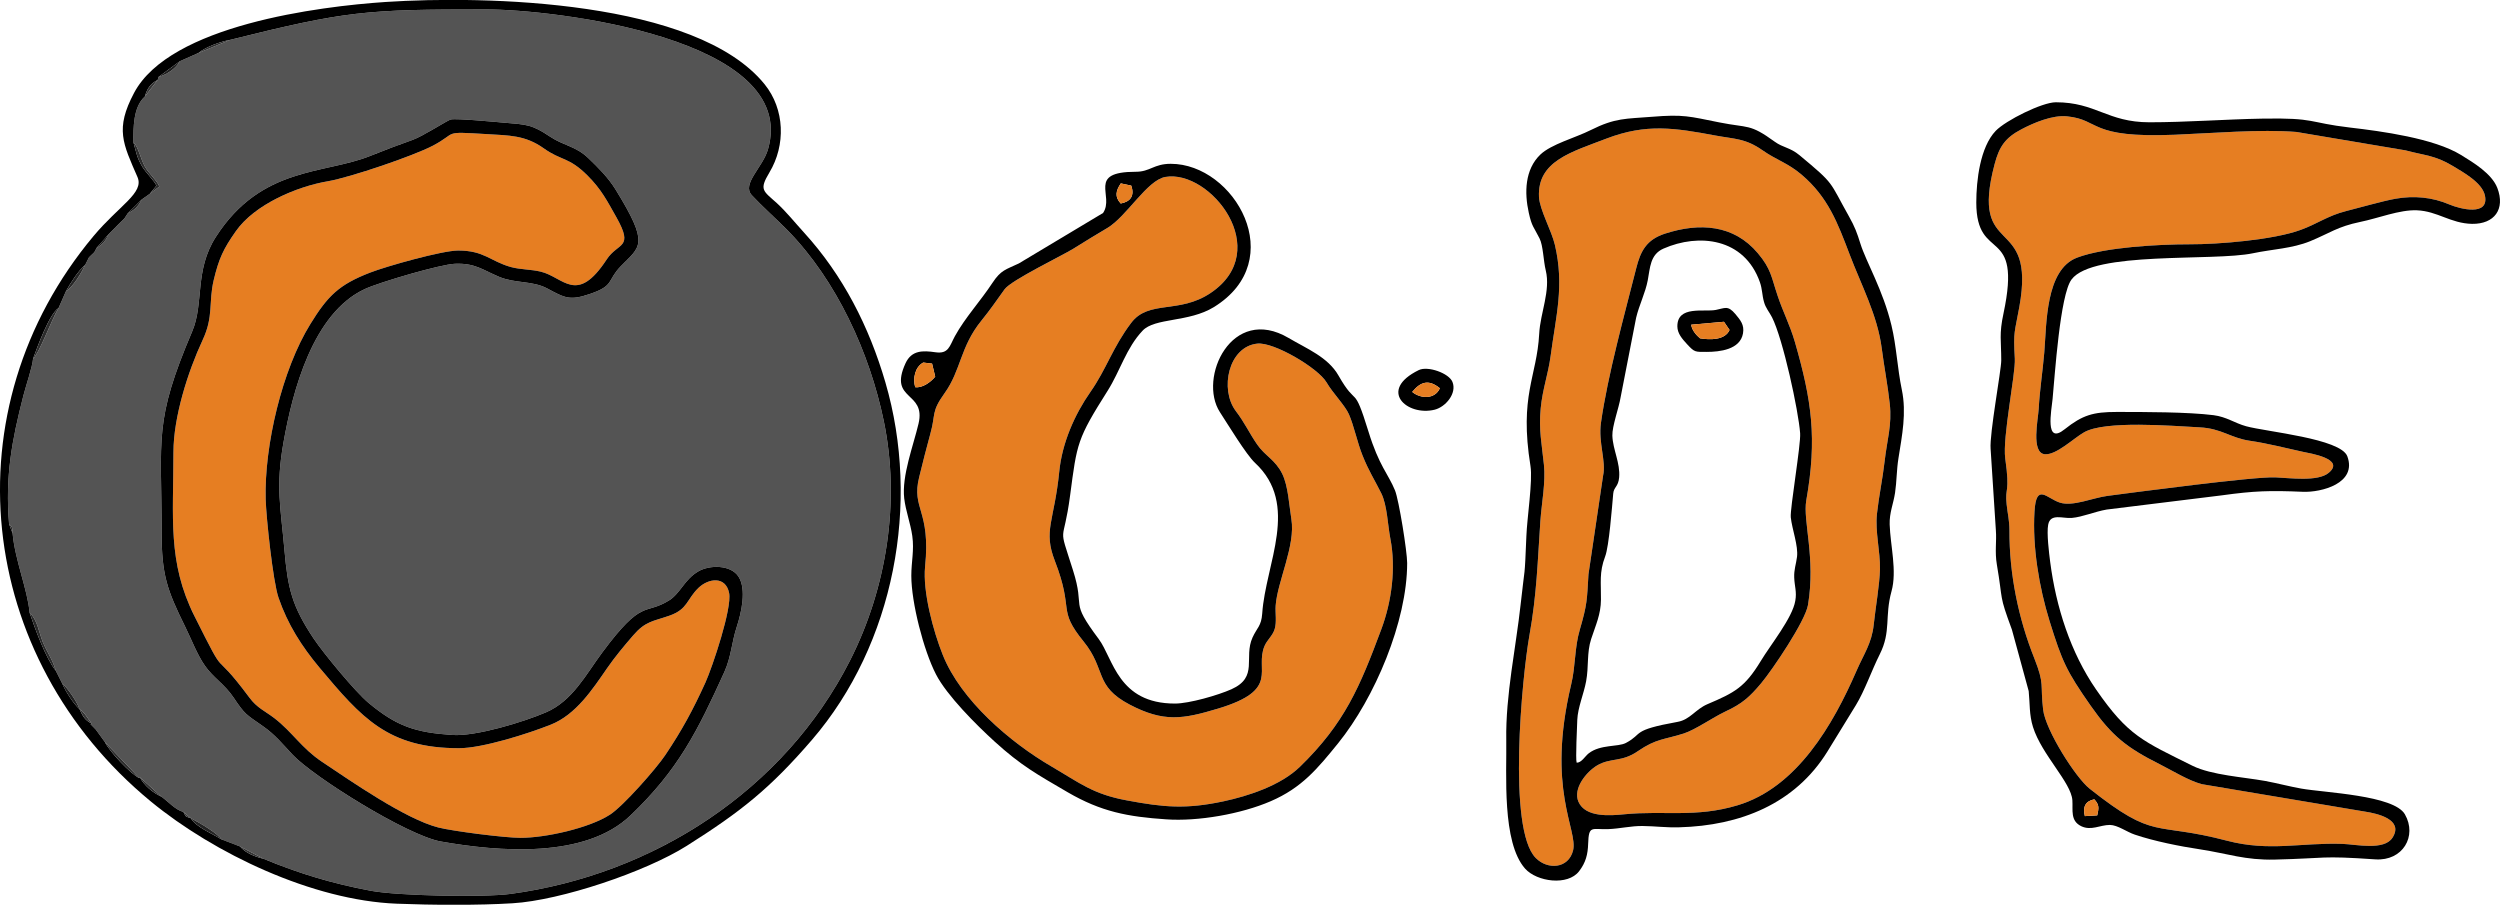 <?xml version="1.0" encoding="UTF-8"?>
<!DOCTYPE svg PUBLIC "-//W3C//DTD SVG 1.1//EN" "http://www.w3.org/Graphics/SVG/1.1/DTD/svg11.dtd">
<!-- Creator: CorelDRAW X7 -->
<svg xmlns="http://www.w3.org/2000/svg" xml:space="preserve" width="232.325mm" height="84.074mm" version="1.1" style="shape-rendering:geometricPrecision; text-rendering:geometricPrecision; image-rendering:optimizeQuality; fill-rule:evenodd; clip-rule:evenodd"
viewBox="0 0 23233 8407"
 xmlns:xlink="http://www.w3.org/1999/xlink">
 <defs>
  <style type="text/css">
   <![CDATA[
    .fil2 {fill:black}
    .fil15 {fill:#1C1C1C}
    .fil9 {fill:#1D1D1D}
    .fil16 {fill:#1E1E1E}
    .fil8 {fill:#202020}
    .fil6 {fill:#232323}
    .fil21 {fill:#242424}
    .fil7 {fill:#262626}
    .fil3 {fill:#282828}
    .fil18 {fill:#2A2A2A}
    .fil4 {fill:#2B2B2B}
    .fil11 {fill:#2C2C2C}
    .fil5 {fill:#2E2E2E}
    .fil20 {fill:#2F2F2F}
    .fil10 {fill:#303030}
    .fil12 {fill:#323232}
    .fil19 {fill:#333333}
    .fil13 {fill:#343434}
    .fil14 {fill:#353535}
    .fil17 {fill:#373737}
    .fil0 {fill:#545454}
    .fil1 {fill:#E67E22}
   ]]>
  </style>
 </defs>
 <g id="Слой_x0020_1">
  <g id="_104294578960">
   <path class="fil0" d="M4189 1110c57,-12 426,24 508,31 199,17 247,16 414,128 127,85 240,88 357,201 93,89 184,180 252,290 320,519 231,526 49,714 -130,134 -57,179 -285,257 -189,65 -234,38 -397,-50 -141,-75 -297,-45 -449,-109 -157,-66 -222,-128 -410,-121 -138,6 -703,172 -838,235 -483,224 -671,948 -756,1428 -73,414 -26,596 9,994 31,360 70,524 273,828 92,137 385,492 507,594 265,221 439,277 782,300 219,14 661,-121 868,-210 248,-106 373,-354 525,-558 377,-508 391,-341 619,-482 108,-68 142,-194 272,-270 105,-62 302,-63 374,48 77,119 26,337 -15,463 -49,147 -51,278 -117,425 -248,546 -427,907 -871,1331 -423,406 -1227,338 -1763,243 -310,-55 -1184,-600 -1378,-807 -93,-99 -162,-186 -276,-265 -158,-111 -164,-104 -274,-268 -81,-121 -187,-182 -265,-294 -72,-103 -125,-245 -182,-360 -170,-344 -220,-485 -220,-880 0,-886 -75,-1023 284,-1866 112,-262 19,-567 221,-880 422,-656 1004,-579 1433,-751 134,-54 258,-101 394,-149 96,-34 325,-183 355,-190zm-2050 -740l-295 122 -173 77c-37,69 -123,125 -197,145l-9 29 -119 154c-109,97 -107,292 -106,424 49,50 66,154 106,226 35,63 113,129 135,186l-89 68 -75 53c-33,64 -66,97 -131,130l-29 45 -48 47 -98 99c-27,57 -57,97 -113,128l-21 40 -50 48 -35 70c-36,76 -111,202 -180,247l-68 155c-66,109 -178,419 -237,471 -5,73 -68,256 -90,343 -108,421 -169,748 -133,1191 37,38 28,31 33,88 22,248 139,523 158,737 72,65 87,185 123,274 38,93 93,165 120,265l61 121c49,38 142,177 160,237 47,28 77,88 112,133l-10 6 48 49 86 118 320 335 4 -9 200 181c66,46 127,121 205,142l70 59c69,35 248,138 284,196l173 66 217 114c331,138 646,232 999,298 249,47 1049,63 1298,29 1329,-180 2540,-962 3153,-2166 344,-677 470,-1485 315,-2230 -131,-632 -437,-1304 -893,-1770 -106,-108 -233,-219 -333,-327 -97,-104 101,-257 150,-426 298,-1036 -2000,-1301 -2621,-1301 -1117,0 -1303,15 -2377,283z"/>
   <path class="fil1" d="M10831 1644c-171,29 -361,369 -541,475 -114,67 -204,123 -315,192 -114,70 -578,293 -639,377 -79,110 -129,184 -216,292 -197,242 -189,462 -342,674 -127,177 -80,191 -132,376 -40,145 -68,260 -104,404 -74,298 109,304 55,831 -23,233 76,601 164,820 168,423 628,815 1011,1038 265,155 386,257 700,315 346,65 548,83 897,9 238,-51 534,-149 711,-321 417,-405 558,-745 756,-1276 98,-261 138,-571 85,-844 -25,-127 -29,-311 -85,-423 -66,-132 -115,-204 -174,-351 -49,-123 -80,-277 -126,-382 -37,-84 -149,-195 -209,-298 -78,-132 -489,-376 -643,-359 -268,29 -351,424 -200,626 84,110 126,206 198,310 74,109 167,140 234,274 56,115 64,293 85,422 40,243 -130,579 -146,802 -5,71 11,152 -9,218 -18,62 -69,99 -94,157 -96,223 153,407 -433,583 -329,99 -504,128 -820,-37 -333,-175 -216,-325 -429,-587 -249,-307 -84,-276 -267,-749 -110,-283 -5,-368 41,-830 26,-263 141,-528 291,-742 146,-208 206,-413 377,-639 163,-217 445,-81 738,-278 593,-398 -3,-1150 -419,-1079z"/>
   <path class="fil1" d="M1612 4201c0,610 -56,1023 195,1524 328,655 137,256 511,758 71,96 143,123 232,191 168,130 253,279 442,405 271,181 776,533 1082,611 139,35 620,96 763,96 231,0 635,-89 831,-215 123,-79 428,-425 514,-553 157,-234 257,-419 374,-676 66,-147 248,-690 220,-831 -32,-160 -192,-138 -286,-47 -110,108 -98,197 -268,257 -154,54 -223,50 -339,185 -83,96 -168,198 -240,302 -137,198 -290,433 -524,526 -211,84 -635,219 -853,219 -662,0 -905,-282 -1297,-749 -167,-200 -296,-403 -381,-651 -51,-149 -114,-741 -119,-914 -13,-498 152,-1203 416,-1629 161,-261 265,-365 555,-477 152,-59 669,-205 818,-205 241,0 296,98 488,153 91,25 185,21 278,43 215,51 335,313 614,-113 105,-161 255,-98 92,-389 -88,-156 -141,-262 -270,-391 -175,-175 -242,-135 -407,-253 -173,-123 -323,-119 -529,-132 -424,-25 -264,-17 -502,108 -184,96 -766,294 -974,330 -290,49 -682,216 -856,464 -117,166 -158,255 -206,455 -50,214 1,335 -103,557 -137,294 -271,716 -271,1041z"/>
   <path class="fil1" d="M14213 5906c-68,381 -206,1801 59,2067 110,112 304,101 347,-70 47,-189 -250,-569 -18,-1541 42,-172 31,-345 81,-512 68,-234 66,-271 80,-513l136 -918c30,-132 -46,-307 -20,-490 63,-444 220,-1010 327,-1433 41,-165 97,-269 268,-325 321,-104 639,-85 863,182 124,147 125,221 183,393 50,151 114,270 161,431 157,544 208,897 106,1474 -33,189 89,533 16,971 -25,150 -329,600 -435,727 -108,129 -178,191 -331,262 -122,58 -278,169 -388,205 -185,59 -254,46 -428,165 -150,104 -250,58 -376,131 -100,59 -229,215 -175,339 65,148 297,129 426,116 370,-36 664,33 1051,-83 554,-165 890,-752 1106,-1248 67,-155 143,-258 161,-432 16,-152 55,-374 58,-514 3,-171 -46,-346 -28,-516 17,-157 53,-326 72,-493 21,-188 69,-333 47,-529 -18,-167 -53,-347 -75,-518 -40,-306 -190,-585 -298,-870 -112,-294 -200,-531 -445,-740 -132,-112 -234,-136 -365,-228 -159,-111 -255,-103 -438,-137 -375,-70 -640,-114 -1013,29 -324,125 -642,208 -626,542 6,118 117,313 148,446 89,382 10,656 -40,1033 -22,166 -75,307 -92,485 -19,203 10,329 30,525 17,164 -21,353 -33,521 -26,383 -33,681 -102,1066z"/>
   <path class="fil1" d="M22260 1847c174,-31 344,-15 505,54 92,39 369,113 328,-84 -26,-122 -205,-218 -304,-278 -159,-96 -265,-96 -434,-142l-1014 -171c-333,-27 -788,12 -1131,26 -804,33 -687,-139 -1000,-171 -134,-14 -306,58 -424,120 -151,79 -207,161 -250,325 -236,892 389,447 230,1326 -43,242 -57,219 -42,481 8,141 -116,733 -89,927 47,331 -5,263 13,427 9,86 26,149 26,240 -2,408 84,822 231,1190 98,248 54,237 82,477 22,191 302,632 432,735 618,489 590,303 1278,484 394,103 687,16 1071,29 130,5 390,65 467,-59 105,-168 -143,-223 -252,-240l-1522 -256c-125,-34 -271,-125 -390,-185 -307,-154 -444,-262 -642,-544 -226,-324 -264,-408 -382,-787 -97,-313 -160,-689 -140,-1017 16,-273 114,-121 237,-83 120,38 304,-45 442,-63 238,-31 1362,-181 1559,-172 128,5 395,43 496,-42 157,-131 -174,-181 -242,-196 -167,-36 -320,-77 -490,-102 -183,-27 -260,-114 -468,-125 -263,-14 -879,-65 -1073,46 -96,54 -259,214 -366,204 -129,-14 -61,-326 -56,-422 10,-177 37,-349 52,-524 22,-263 10,-770 305,-881 259,-98 763,-124 1044,-124 270,1 782,-41 1034,-134 152,-55 251,-131 419,-174 132,-33 334,-92 460,-115z"/>
   <path class="fil2" d="M19375 7584c-22,-86 6,-140 88,-156 48,54 42,81 27,149l-115 7zm2885 -5737c-126,23 -328,82 -460,115 -168,43 -267,119 -419,174 -252,93 -764,135 -1034,134 -281,0 -785,26 -1044,124 -295,111 -283,618 -305,881 -15,175 -42,347 -52,524 -5,96 -73,408 56,422 107,10 270,-150 366,-204 194,-111 810,-60 1073,-46 208,11 285,98 468,125 170,25 323,66 490,102 68,15 399,65 242,196 -101,85 -368,47 -496,42 -197,-9 -1321,141 -1559,172 -138,18 -322,101 -442,63 -123,-38 -221,-190 -237,83 -20,328 43,704 140,1017 118,379 156,463 382,787 198,282 335,390 642,544 119,60 265,151 390,185l1522 256c109,17 357,72 252,240 -77,124 -337,64 -467,59 -384,-13 -677,74 -1071,-29 -688,-181 -660,5 -1278,-484 -130,-103 -410,-544 -432,-735 -28,-240 16,-229 -82,-477 -147,-368 -233,-782 -231,-1190 0,-91 -17,-154 -26,-240 -18,-164 34,-96 -13,-427 -27,-194 97,-786 89,-927 -15,-262 -1,-239 42,-481 159,-879 -466,-434 -230,-1326 43,-164 99,-246 250,-325 118,-62 290,-134 424,-120 313,32 196,204 1000,171 343,-14 798,-53 1131,-26l1014 171c169,46 275,46 434,142 99,60 278,156 304,278 41,197 -236,123 -328,84 -161,-69 -331,-85 -505,-54zm-3894 34c0,572 430,198 253,1031 -42,195 -21,250 -21,437 0,93 -110,682 -99,821l49 758c8,104 -11,199 9,317 61,359 16,269 140,606l156 571c12,117 4,220 40,334 81,258 355,515 366,681 6,92 -21,191 83,241 93,44 173,-12 266,-12 72,1 156,65 231,90 180,61 420,109 608,137 255,39 418,102 694,95 495,-12 412,-38 934,-2 253,17 391,-215 274,-419 -103,-178 -744,-200 -964,-239 -111,-20 -223,-50 -336,-71 -201,-36 -497,-54 -672,-140 -462,-230 -599,-277 -898,-710 -238,-345 -372,-768 -426,-1183 -11,-85 -34,-270 -19,-348 20,-109 136,-56 219,-63 102,-9 214,-59 325,-78l1070 -132c303,-42 447,-46 753,-33 173,7 506,-79 413,-330 -62,-165 -750,-227 -940,-279 -109,-30 -180,-87 -303,-103 -238,-30 -646,-30 -901,-30 -216,0 -316,28 -483,161 -188,151 -122,-176 -112,-282 21,-217 69,-967 176,-1110 200,-268 1318,-166 1687,-244 180,-38 362,-43 531,-112 184,-76 253,-135 465,-179 164,-33 367,-115 527,-108 192,8 313,122 512,126 208,3 311,-137 235,-334 -52,-133 -220,-234 -337,-306 -251,-155 -740,-221 -1032,-255 -393,-46 -312,-92 -815,-83 -342,6 -708,34 -1049,34 -391,0 -497,-186 -870,-186 -127,0 -464,168 -558,265 -146,152 -181,464 -181,666z"/>
   <path class="fil2" d="M14652 7087c-11,-32 4,-338 6,-397 5,-117 60,-240 82,-358 26,-140 5,-265 47,-394 42,-129 90,-227 91,-366 2,-156 -18,-252 39,-401 36,-94 63,-451 75,-584 5,-62 47,-62 55,-150 12,-134 -59,-259 -63,-389 -3,-87 61,-258 77,-358l144 -738c28,-118 86,-231 108,-348 22,-115 21,-239 146,-294 328,-144 751,-100 896,312 23,65 20,121 38,183 15,57 49,93 75,144 102,202 246,869 261,1077 8,103 -95,702 -87,781 12,112 71,265 58,368 -9,70 -29,117 -26,193 3,80 25,131 10,215 -26,158 -230,409 -321,560 -148,244 -242,293 -496,401 -113,49 -160,143 -276,164 -439,79 -315,108 -481,196 -74,39 -236,12 -345,96 -34,26 -69,90 -113,87zm-350 -5257c-16,-334 302,-417 626,-542 373,-143 638,-99 1013,-29 183,34 279,26 438,137 131,92 233,116 365,228 245,209 333,446 445,740 108,285 258,564 298,870 22,171 57,351 75,518 22,196 -26,341 -47,529 -19,167 -55,336 -72,493 -18,170 31,345 28,516 -3,140 -42,362 -58,514 -18,174 -94,277 -161,432 -216,496 -552,1083 -1106,1248 -387,116 -681,47 -1051,83 -129,13 -361,32 -426,-116 -54,-124 75,-280 175,-339 126,-73 226,-27 376,-131 174,-119 243,-106 428,-165 110,-36 266,-147 388,-205 153,-71 223,-133 331,-262 106,-127 410,-577 435,-727 73,-438 -49,-782 -16,-971 102,-577 51,-930 -106,-1474 -47,-161 -111,-280 -161,-431 -58,-172 -59,-246 -183,-393 -224,-267 -542,-286 -863,-182 -171,56 -227,160 -268,325 -107,423 -264,989 -327,1433 -26,183 50,358 20,490l-136 918c-14,242 -12,279 -80,513 -50,167 -39,340 -81,512 -232,972 65,1352 18,1541 -43,171 -237,182 -347,70 -265,-266 -127,-1686 -59,-2067 69,-385 76,-683 102,-1066 12,-168 50,-357 33,-521 -20,-196 -49,-322 -30,-525 17,-178 70,-319 92,-485 50,-377 129,-651 40,-1033 -31,-133 -142,-328 -148,-446zm1050 -745c-243,20 -338,8 -570,124 -141,71 -365,130 -467,227 -145,139 -149,354 -108,540 29,132 46,131 100,239 34,66 36,209 58,298 46,188 -51,395 -61,589 -21,400 -187,571 -81,1229 22,137 -32,484 -38,649 -18,431 -11,247 -54,641 -42,388 -140,839 -133,1255 5,317 -42,951 175,1196 110,123 397,162 502,24 62,-81 81,-156 84,-256 6,-174 32,-130 186,-135 108,-4 216,-31 321,-29 115,1 220,16 340,12 564,-15 1076,-217 1377,-705 88,-143 177,-287 264,-430 82,-134 147,-324 222,-473 107,-213 44,-349 109,-585 53,-190 -11,-426 -17,-622 -3,-109 34,-189 50,-293 16,-107 14,-214 32,-324 33,-209 76,-419 31,-634 -42,-203 -50,-406 -96,-597 -80,-333 -236,-591 -289,-761 -32,-103 -52,-156 -105,-251 -190,-337 -126,-292 -461,-571 -88,-73 -153,-69 -231,-126 -234,-170 -242,-124 -515,-179 -280,-56 -331,-76 -625,-52z"/>
   <path class="fil2" d="M8505 3598c-23,-81 -3,-186 75,-229l82 10 29 121c-42,52 -120,107 -186,98zm2326 -1954c416,-71 1012,681 419,1079 -293,197 -575,61 -738,278 -171,226 -231,431 -377,639 -150,214 -265,479 -291,742 -46,462 -151,547 -41,830 183,473 18,442 267,749 213,262 96,412 429,587 316,165 491,136 820,37 586,-176 337,-360 433,-583 25,-58 76,-95 94,-157 20,-66 4,-147 9,-218 16,-223 186,-559 146,-802 -21,-129 -29,-307 -85,-422 -67,-134 -160,-165 -234,-274 -72,-104 -114,-200 -198,-310 -151,-202 -68,-597 200,-626 154,-17 565,227 643,359 60,103 172,214 209,298 46,105 77,259 126,382 59,147 108,219 174,351 56,112 60,296 85,423 53,273 13,583 -85,844 -198,531 -339,871 -756,1276 -177,172 -473,270 -711,321 -349,74 -551,56 -897,-9 -314,-58 -435,-160 -700,-315 -383,-223 -843,-615 -1011,-1038 -88,-219 -187,-587 -164,-820 54,-527 -129,-533 -55,-831 36,-144 64,-259 104,-404 52,-185 5,-199 132,-376 153,-212 145,-432 342,-674 87,-108 137,-182 216,-292 61,-84 525,-307 639,-377 111,-69 201,-125 315,-192 180,-106 370,-446 541,-475zm-416 247c-57,-63 -46,-117 1,-187l97 21c32,92 -5,148 -98,166zm140 -295c-459,0 -195,222 -304,383l-783 469c-122,58 -165,60 -244,179 -113,172 -255,324 -350,497 -50,92 -58,168 -183,149 -112,-16 -219,-21 -276,103 -161,352 193,256 121,561 -48,204 -157,485 -133,694 14,118 58,230 75,349 19,134 -9,239 -9,370 0,249 114,693 229,916 101,197 377,472 544,624 247,225 396,306 680,472 311,181 557,228 916,252 295,21 697,-50 970,-168 290,-125 435,-302 628,-540 339,-420 641,-1130 641,-1674 0,-105 -76,-583 -113,-675 -63,-154 -148,-226 -247,-548 -141,-456 -102,-210 -278,-519 -98,-172 -294,-249 -463,-349 -530,-313 -845,372 -639,689 73,112 245,396 326,471 419,389 98,935 67,1400 -8,117 -48,131 -90,223 -85,188 58,367 -196,481 -123,55 -392,133 -525,133 -530,0 -573,-418 -708,-599 -280,-375 -120,-264 -240,-641 -143,-452 -90,-210 -26,-697 64,-485 64,-520 349,-971 115,-182 173,-398 324,-557 114,-122 429,-76 662,-219 709,-436 191,-1332 -400,-1332 -158,0 -191,74 -325,74z"/>
   <path class="fil2" d="M1612 4201c0,-325 134,-747 271,-1041 104,-222 53,-343 103,-557 48,-200 89,-289 206,-455 174,-248 566,-415 856,-464 208,-36 790,-234 974,-330 238,-125 78,-133 502,-108 206,13 356,9 529,132 165,118 232,78 407,253 129,129 182,235 270,391 163,291 13,228 -92,389 -279,426 -399,164 -614,113 -93,-22 -187,-18 -278,-43 -192,-55 -247,-153 -488,-153 -149,0 -666,146 -818,205 -290,112 -394,216 -555,477 -264,426 -429,1131 -416,1629 5,173 68,765 119,914 85,248 214,451 381,651 392,467 635,749 1297,749 218,0 642,-135 853,-219 234,-93 387,-328 524,-526 72,-104 157,-206 240,-302 116,-135 185,-131 339,-185 170,-60 158,-149 268,-257 94,-91 254,-113 286,47 28,141 -154,684 -220,831 -117,257 -217,442 -374,676 -86,128 -391,474 -514,553 -196,126 -600,215 -831,215 -143,0 -624,-61 -763,-96 -306,-78 -811,-430 -1082,-611 -189,-126 -274,-275 -442,-405 -89,-68 -161,-95 -232,-191 -374,-502 -183,-103 -511,-758 -251,-501 -195,-914 -195,-1524zm2577 -3091c-30,7 -259,156 -355,190 -136,48 -260,95 -394,149 -429,172 -1011,95 -1433,751 -202,313 -109,618 -221,880 -359,843 -284,980 -284,1866 0,395 50,536 220,880 57,115 110,257 182,360 78,112 184,173 265,294 110,164 116,157 274,268 114,79 183,166 276,265 194,207 1068,752 1378,807 536,95 1340,163 1763,-243 444,-424 623,-785 871,-1331 66,-147 68,-278 117,-425 41,-126 92,-344 15,-463 -72,-111 -269,-110 -374,-48 -130,76 -164,202 -272,270 -228,141 -242,-26 -619,482 -152,204 -277,452 -525,558 -207,89 -649,224 -868,210 -343,-23 -517,-79 -782,-300 -122,-102 -415,-457 -507,-594 -203,-304 -242,-468 -273,-828 -35,-398 -82,-580 -9,-994 85,-480 273,-1204 756,-1428 135,-63 700,-229 838,-235 188,-7 253,55 410,121 152,64 308,34 449,109 163,88 208,115 397,50 228,-78 155,-123 285,-257 182,-188 271,-195 -49,-714 -68,-110 -159,-201 -252,-290 -117,-113 -230,-116 -357,-201 -167,-112 -215,-111 -414,-128 -82,-7 -451,-43 -508,-31z"/>
   <path class="fil2" d="M1346 897c22,-73 50,-119 119,-154l9 -29 197 -145 173 -77c71,-58 204,-105 295,-122 1074,-268 1260,-283 2377,-283 621,0 2919,265 2621,1301 -49,169 -247,322 -150,426 100,108 227,219 333,327 456,466 762,1138 893,1770 155,745 29,1553 -315,2230 -613,1204 -1824,1986 -3153,2166 -249,34 -1049,18 -1298,-29 -353,-66 -668,-160 -999,-298 -77,-18 -167,-53 -217,-114l-173 -66c-80,-50 -239,-116 -284,-196 -58,-22 -40,-6 -70,-59 -78,-21 -139,-96 -205,-142 -81,-39 -157,-101 -200,-181l-4 9c-85,-42 -278,-248 -320,-335l-86 -118 -48 -49 10 -6c-65,-32 -81,-69 -112,-133 -57,-52 -129,-164 -160,-237l-61 -121c-92,-113 -195,-396 -243,-539 -19,-214 -136,-489 -158,-737l-33 -88c-36,-443 25,-770 133,-1191 22,-87 85,-270 90,-343 38,-105 154,-422 237,-471l68 -155c43,-78 113,-189 180,-247l35 -70 50 -48 21 -40 113 -128 98 -99 48 -47 29 -45 131 -130 75 -53 62 -76c-17,-42 -97,-119 -130,-174 -53,-87 -57,-134 -84,-230 -1,-132 -3,-327 106,-424zm2238 -879c-615,41 -2004,215 -2338,845 -178,335 -104,470 32,783 63,147 -168,260 -410,549 -1344,1608 -1098,3911 535,5254 587,482 1502,919 2285,949 325,13 754,16 1076,-4 448,-27 1235,-292 1617,-533 503,-318 774,-532 1165,-986 767,-891 1010,-2202 682,-3322 -151,-517 -393,-994 -757,-1393 -85,-93 -160,-188 -252,-273 -128,-115 -166,-122 -69,-284 153,-254 144,-588 -45,-821 -635,-783 -2599,-825 -3521,-764z"/>
   <path class="fil2" d="M16021 2990l52 76c-42,96 -182,93 -274,78 -34,-28 -78,-78 -82,-127l304 -27zm-76 -110c-111,21 -357,-43 -357,152 0,67 46,118 90,166 71,77 75,72 182,72 121,0 312,-21 338,-172 14,-80 -24,-123 -71,-180 -71,-84 -97,-54 -182,-38z"/>
   <path class="fil2" d="M13124 3642c80,-98 156,-117 257,-34 -47,104 -178,99 -257,34zm61 -203c-384,188 -108,432 148,368 102,-26 208,-152 165,-258 -32,-81 -229,-151 -313,-110z"/>
   <path class="fil1" d="M15717 3017c4,49 48,99 82,127 92,15 232,18 274,-78l-52 -76 -304 27z"/>
   <path class="fil1" d="M8505 3598c66,9 144,-46 186,-98l-29 -121 -82 -10c-78,43 -98,148 -75,229z"/>
   <path class="fil1" d="M13124 3642c79,65 210,70 257,-34 -101,-83 -177,-64 -257,34z"/>
   <path class="fil1" d="M10415 1891c93,-18 130,-74 98,-166l-97 -21c-47,70 -58,124 -1,187z"/>
   <path class="fil1" d="M19490 7577c15,-68 21,-95 -27,-149 -82,16 -110,70 -88,156l115 -7z"/>
   <path class="fil3" d="M518 6232c-27,-100 -82,-172 -120,-265 -36,-89 -51,-209 -123,-274 48,143 151,426 243,539z"/>
   <path class="fil4" d="M307 3334c59,-52 171,-362 237,-471 -83,49 -199,366 -237,471z"/>
   <path class="fil4" d="M1392 1801l89 -68c-22,-57 -100,-123 -135,-186 -40,-72 -57,-176 -106,-226 27,96 31,143 84,230 33,55 113,132 130,174l-62 76z"/>
   <path class="fil5" d="M1295 7231l-320 -335c42,87 235,293 320,335z"/>
   <path class="fil6" d="M2058 7800c-36,-58 -215,-161 -284,-196 45,80 204,146 284,196z"/>
   <path class="fil7" d="M612 2708c69,-45 144,-171 180,-247 -67,58 -137,169 -180,247z"/>
   <path class="fil8" d="M739 6590c-18,-60 -111,-199 -160,-237 31,73 103,185 160,237z"/>
   <path class="fil9" d="M1474 714c74,-20 160,-76 197,-145l-197 145z"/>
   <path class="fil10" d="M1499 7403l-200 -181c43,80 119,142 200,181z"/>
   <path class="fil11" d="M1844 492l295 -122c-91,17 -224,64 -295,122z"/>
   <path class="fil12" d="M2448 7980l-217 -114c50,61 140,96 217,114z"/>
   <path class="fil13" d="M1346 897l119 -154c-69,35 -97,81 -119,154z"/>
   <path class="fil14" d="M851 6723c-35,-45 -65,-105 -112,-133 31,64 47,101 112,133z"/>
   <path class="fil15" d="M1186 1984c65,-33 98,-66 131,-130l-131 130z"/>
   <path class="fil16" d="M898 2303c56,-31 86,-71 113,-128l-113 128z"/>
   <path class="fil17" d="M1774 7604l-70 -59c30,53 12,37 70,59z"/>
   <path class="fil18" d="M117 4956c-5,-57 4,-50 -33,-88l33 88z"/>
   <polygon class="fil19" points="1109,2076 1157,2029 "/>
   <polygon class="fil20" points="889,6778 841,6729 "/>
   <polygon class="fil21" points="827,2391 877,2343 "/>
  </g>
 </g>
</svg>
